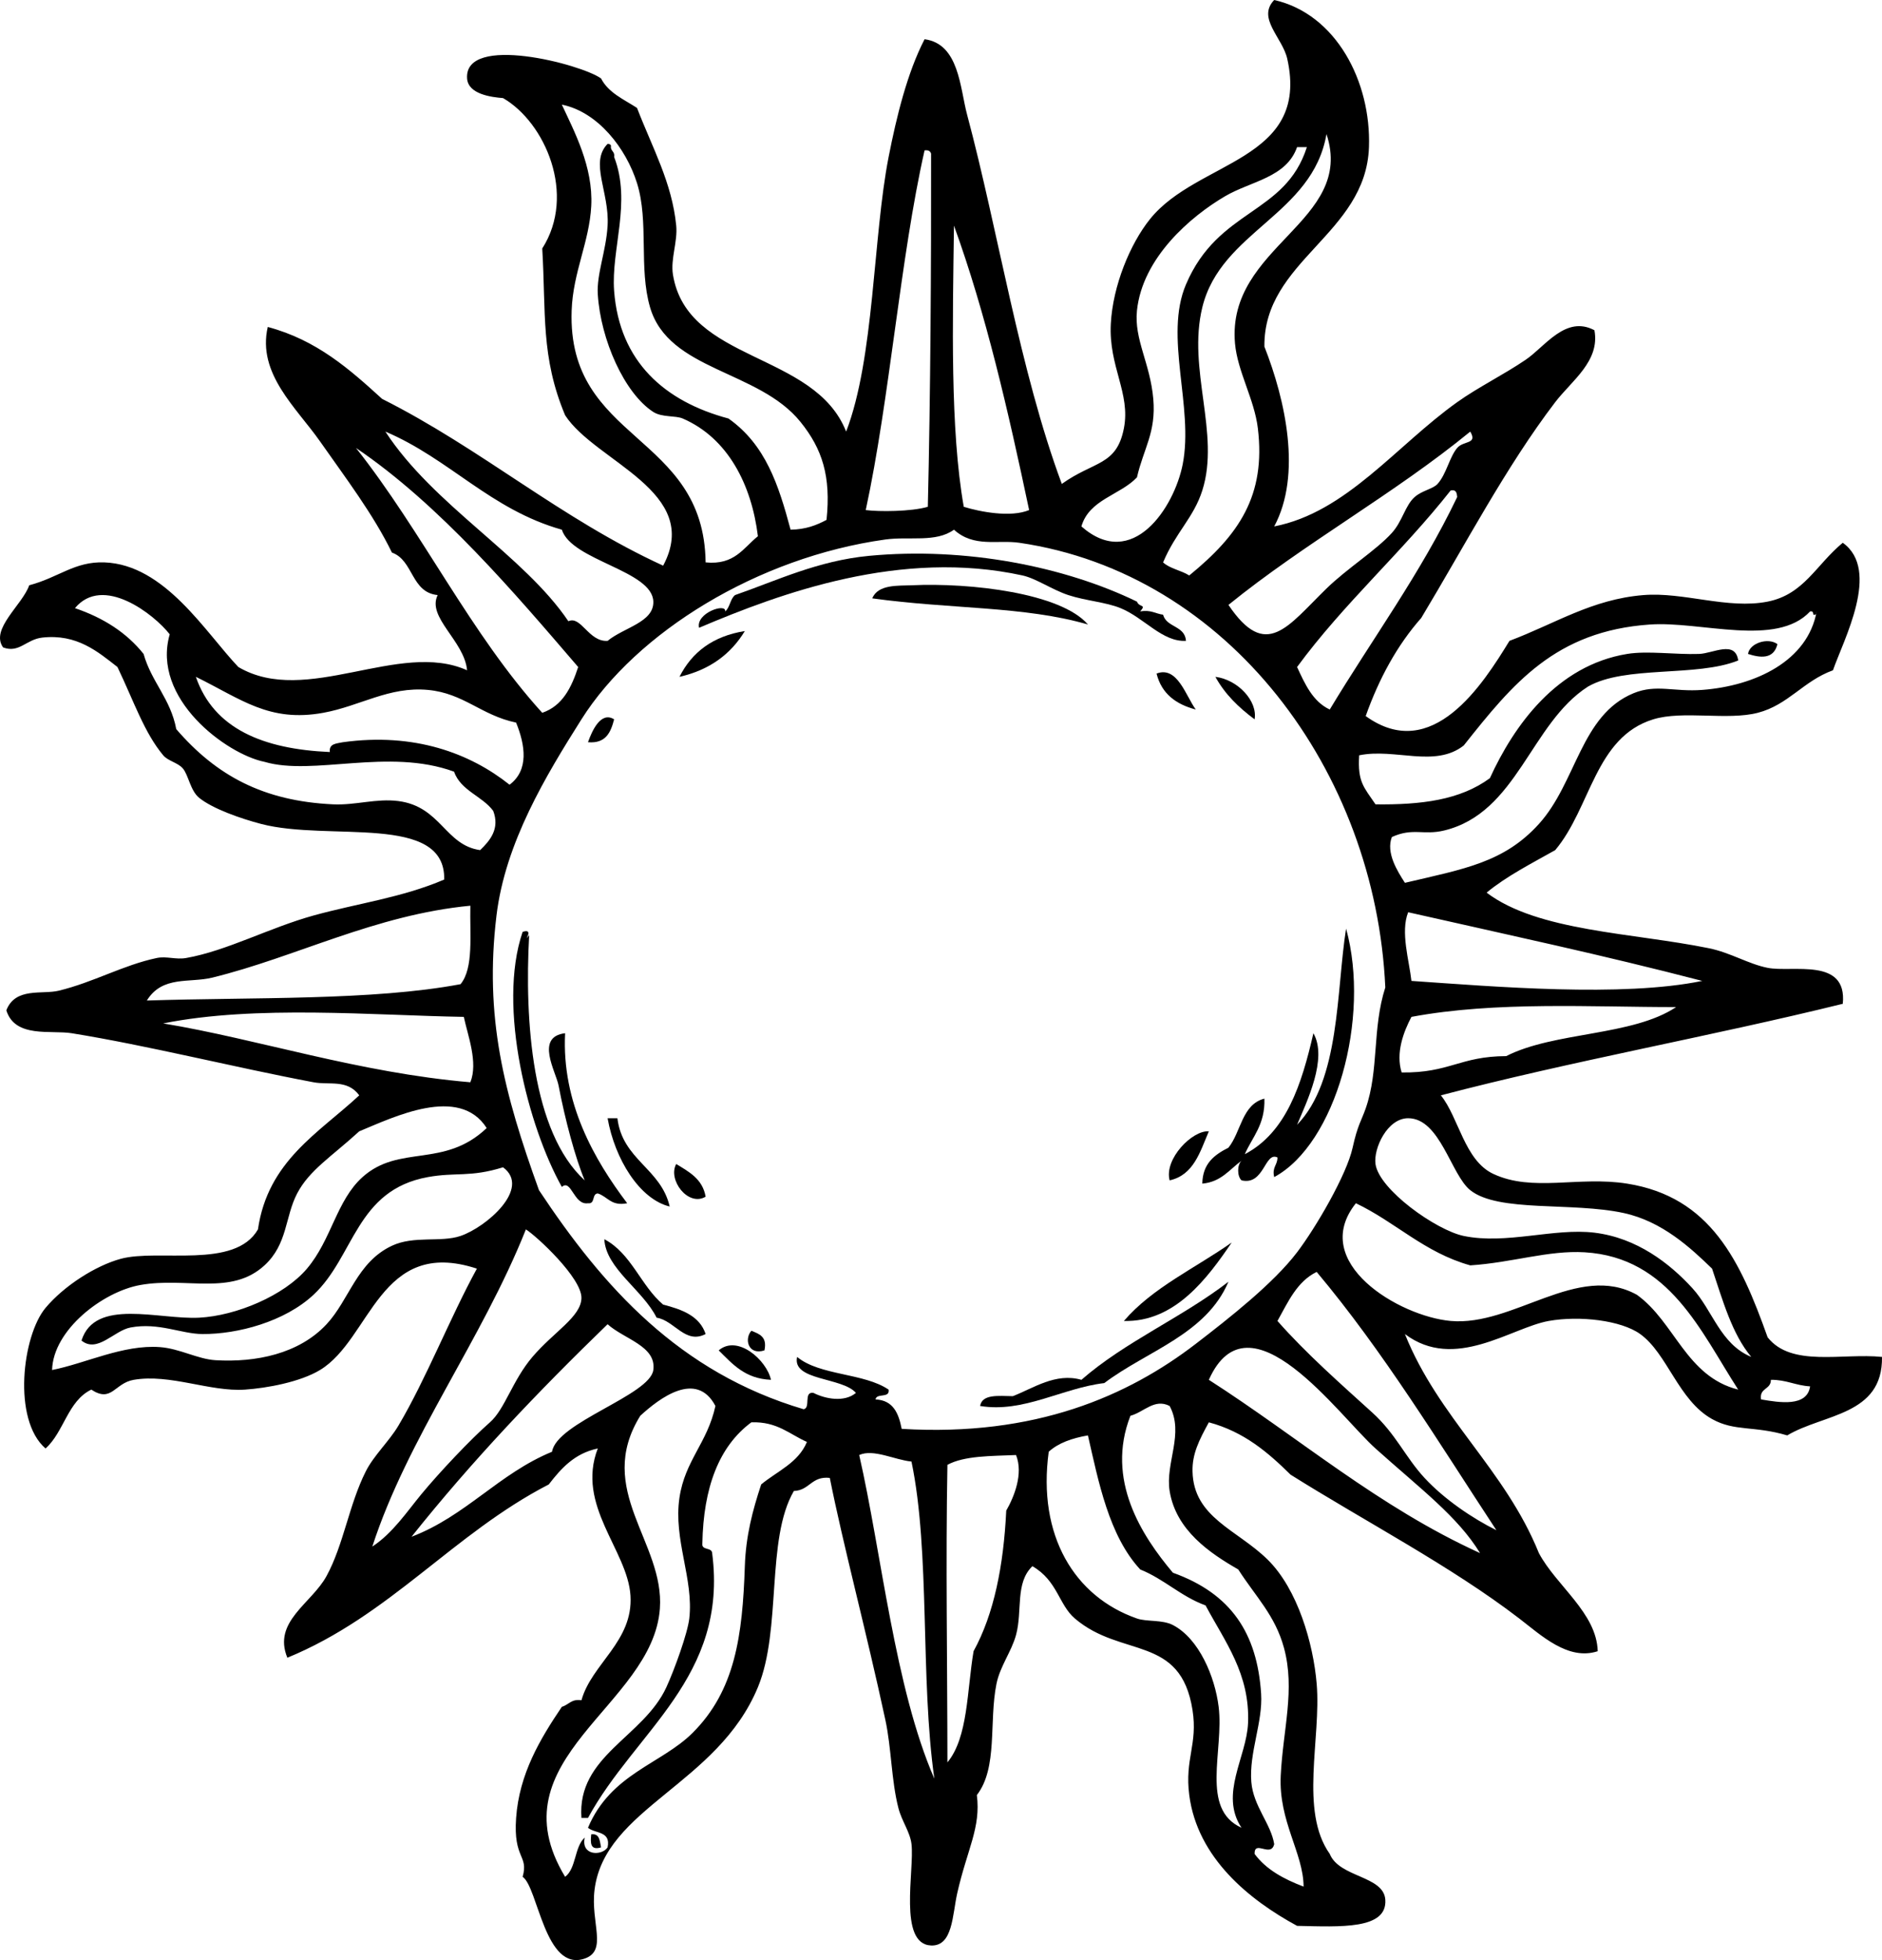 <?xml version="1.0"?><svg width="276.453" height="287.744" xmlns="http://www.w3.org/2000/svg">
 <title>Sun</title>
 <g>
  <title>Layer 1</title>
  <g id="svg_1">
   <path d="m159.811,91.68c-9.291,-2.715 -20.158,-2.239 -31.68,-3.84c0.841,-2.089 3.831,-1.83 5.76,-1.92c8.71,-0.406 21.963,1.15 25.92,5.76z" fill-rule="evenodd" clip-rule="evenodd" id="svg_8"/>
   <path d="m109.411,92.64c-2.054,3.386 -5.166,5.714 -9.6,6.72c1.826,-3.614 4.906,-5.974 9.6,-6.72z" fill-rule="evenodd" clip-rule="evenodd" id="svg_10"/>
   <path d="m261.091,94.56c-0.548,2.296 -2.588,2.003 -4.32,1.44c0.238,-1.613 2.96,-2.45 4.32,-1.44z" fill-rule="evenodd" clip-rule="evenodd" id="svg_11"/>
   <path d="m175.651,104.16c-2.916,-0.764 -5.031,-2.328 -5.76,-5.28c3.054,-1.174 4.297,3.295 5.76,5.28z" fill-rule="evenodd" clip-rule="evenodd" id="svg_12"/>
   <path d="m178.531,99.36c3.333,0.423 6.229,3.587 5.76,6.24c-2.294,-1.706 -4.344,-3.656 -5.76,-6.24z" fill-rule="evenodd" clip-rule="evenodd" id="svg_14"/>
   <path d="m90.211,105.6c-0.494,1.906 -1.213,3.587 -3.84,3.36c0.591,-1.668 1.885,-4.589 3.84,-3.36z" fill-rule="evenodd" clip-rule="evenodd" id="svg_15"/>
   <path d="m182.371,170.4c-1.77,1.271 -2.969,3.111 -5.76,3.359c0.047,-2.993 1.828,-4.251 3.84,-5.279c1.86,-2.301 1.97,-6.351 5.28,-7.2c0.129,3.809 -1.756,5.604 -2.88,8.16c6.089,-3.19 8.345,-10.216 10.08,-17.76c2.133,3.729 -0.994,10.091 -2.4,13.439c6.352,-6.534 5.747,-19.655 7.2,-28.8c3.622,13.11 -1.501,31.607 -10.56,36.479c-0.348,-1.466 0.49,-1.749 0.479,-2.88c-1.89,-0.913 -1.921,4.147 -5.28,3.36c-0.656,-0.612 -0.656,-2.265 0.001,-2.878z" fill-rule="evenodd" clip-rule="evenodd" id="svg_27"/>
   <path d="m89.251,164.16c0.48,0 0.96,0 1.44,0c0.746,6.135 6.398,7.361 7.68,12.96c-4.411,-1.064 -8.059,-6.956 -9.12,-12.96z" fill-rule="evenodd" clip-rule="evenodd" id="svg_31"/>
   <path d="m177.571,166.08c-1.298,3.022 -2.221,6.419 -5.76,7.2c-0.835,-3.132 3.334,-7.386 5.76,-7.2z" fill-rule="evenodd" clip-rule="evenodd" id="svg_32"/>
   <path d="m99.331,170.879c1.887,1.153 3.88,2.2 4.32,4.801c-2.562,1.519 -5.602,-2.475 -4.32,-4.801z" fill-rule="evenodd" clip-rule="evenodd" id="svg_34"/>
   <path d="m88.771,181.919c3.984,2.097 5.344,6.816 8.64,9.601c2.803,0.717 5.365,1.675 6.24,4.319c-2.992,1.56 -4.596,-2.012 -7.2,-2.399c-2.027,-4.086 -7.464,-7.212 -7.68,-11.521z" fill-rule="evenodd" clip-rule="evenodd" id="svg_40"/>
   <path d="m180.931,182.4c-3.577,5.27 -8.372,11.725 -15.84,11.52c4.213,-4.907 10.492,-7.748 15.84,-11.52z" fill-rule="evenodd" clip-rule="evenodd" id="svg_41"/>
   <path d="m180.451,188.16c-3.29,7.749 -11.95,10.13 -18.239,14.88c-6.175,0.731 -11.871,4.414 -18.24,3.36c0.304,-1.776 2.695,-1.465 4.8,-1.44c3.016,-1.156 6.285,-3.485 10.08,-2.399c6.402,-5.598 14.832,-9.168 21.599,-14.401z" fill-rule="evenodd" clip-rule="evenodd" id="svg_43"/>
   <path d="m110.371,195.36c1.136,0.464 2.358,0.842 1.92,2.88c-2.372,0.764 -3.003,-1.656 -1.92,-2.88z" fill-rule="evenodd" clip-rule="evenodd" id="svg_45"/>
   <path d="m113.251,202.56c-3.841,-0.159 -5.661,-2.34 -7.68,-4.32c2.769,-2.362 7.042,1.419 7.68,4.32z" fill-rule="evenodd" clip-rule="evenodd" id="svg_46"/>
   <path d="m86.851,269.28c1.266,-0.146 1.238,1.002 1.44,1.92c-1.602,0.482 -1.574,-0.666 -1.44,-1.92z" fill-rule="evenodd" clip-rule="evenodd" id="svg_53"/>
   <path d="m77.731,137.28c-0.698,12.586 0.42,28.959 8.16,36c-1.35,-3.195 -2.877,-8.849 -3.84,-13.92c-0.387,-2.034 -3.493,-7.148 0.96,-7.68c-0.516,10.212 4.282,18.573 9.12,24.96c-2.389,0.469 -2.859,-0.981 -4.32,-1.44c-0.907,0.054 -0.333,1.587 -1.44,1.44c-2.098,0.316 -2.437,-3.616 -3.84,-2.4c-4.882,-8.698 -9.537,-26.396 -5.76,-37.44c1.897,-0.634 -0.154,1.897 0.96,0.48z" fill-rule="evenodd" clip-rule="evenodd" id="svg_60"/>
   <path d="m87.811,212.64c-3.436,0.724 -5.386,2.934 -7.2,5.279c-14.038,7.241 -23.318,19.242 -38.4,25.44c-2.193,-5.314 3.559,-7.952 5.76,-12c2.516,-4.627 3.274,-10.416 5.76,-15.36c1.175,-2.338 3.428,-4.406 4.8,-6.72c4.062,-6.848 7.566,-15.817 11.52,-23.04c-14.31,-4.696 -15.533,10.344 -23.04,14.88c-2.941,1.777 -7.843,2.666 -11.04,2.88c-5.125,0.344 -10.99,-2.354 -16.32,-1.439c-2.849,0.488 -3.223,3.419 -6.24,1.439c-3.458,1.663 -4.013,6.228 -6.72,8.641c-4.901,-4.223 -3.412,-16.573 0,-20.641c2.747,-3.273 7.39,-6.209 11.04,-7.2c5.569,-1.512 16.768,1.575 20.16,-4.319c1.459,-10.062 8.912,-14.128 14.88,-19.681c-1.763,-2.394 -4.372,-1.477 -6.72,-1.92c-11.815,-2.229 -24.242,-5.378 -35.52,-7.199c-3.051,-0.493 -8.315,0.757 -9.6,-3.36c1.321,-3.429 5.255,-2.296 7.68,-2.88c5.139,-1.238 9.465,-3.759 14.4,-4.8c1.445,-0.305 2.806,0.265 4.32,0c5.959,-1.043 12.269,-4.457 18.72,-6.24c6.467,-1.788 12.994,-2.62 19.2,-5.28c0.208,-9.788 -16.897,-5.552 -26.88,-8.16c-3.015,-0.788 -7.143,-2.234 -9.12,-3.84c-1.3,-1.057 -1.56,-3.339 -2.4,-4.32c-0.721,-0.841 -2.183,-1.083 -2.88,-1.92c-2.794,-3.353 -4.254,-7.805 -6.72,-12.96c-2.901,-2.264 -5.955,-4.884 -11.04,-4.32c-2.374,0.263 -3.398,2.333 -5.76,1.44c-1.917,-2.689 2.836,-6.231 3.84,-9.12c4.338,-1.144 6.662,-3.518 11.04,-3.36c8.892,0.32 14.841,10.281 19.68,15.36c9.972,5.873 23.643,-4.003 33.6,0.48c-0.402,-4.338 -5.949,-7.771 -4.32,-11.04c-3.935,-0.386 -3.531,-5.109 -6.72,-6.24c-2.735,-5.621 -6.849,-11.019 -10.56,-16.32c-3.457,-4.938 -9.262,-9.932 -7.68,-16.8c7.203,1.917 12.026,6.214 16.8,10.56c14.597,7.323 26.244,17.596 41.28,24.48c5.82,-10.902 -9.952,-15.215 -14.4,-22.08c-3.604,-8.592 -2.797,-15.062 -3.36,-24.48c5.046,-7.893 0.427,-18.513 -5.76,-22.08c-1.677,-0.13 -5.124,-0.556 -5.28,-2.88c-0.444,-6.591 16.823,-2.094 19.68,0c1.087,2.112 3.337,3.063 5.28,4.32c2.282,5.919 5.142,10.981 5.76,17.28c0.231,2.355 -0.854,4.899 -0.48,7.2c2.101,12.925 20.815,11.278 25.44,23.04c4.162,-10.792 3.923,-28.51 6.24,-40.32c1.166,-5.944 2.74,-12.358 5.28,-17.28c5.078,0.67 5.2,7.155 6.24,11.04c4.576,17.087 7.722,37.569 13.92,54.24c4.744,-3.397 8.044,-2.639 9.12,-8.16c1.009,-5.177 -2.258,-9.063 -1.92,-15.36c0.298,-5.575 2.824,-11.708 5.76,-15.36c6.971,-8.676 23.512,-8.483 20.16,-23.52c-0.696,-3.121 -4.495,-5.971 -1.92,-8.64c9.067,2.041 14.254,11.952 13.92,21.6c-0.444,12.826 -15.502,16.63 -15.36,29.28c3.099,7.874 5.514,18.812 1.44,26.4c10.613,-2.062 17.907,-11.846 26.88,-18.24c3.105,-2.214 6.789,-4.002 10.08,-6.24c2.838,-1.93 5.854,-6.562 10.079,-4.32c0.848,4.549 -3.346,7.401 -5.76,10.56c-7.232,9.465 -13.261,21.027 -19.68,31.68c-3.527,3.993 -6.185,8.856 -8.16,14.4c9.775,7.057 17.232,-4.688 21.12,-11.04c6.728,-2.53 12.104,-6.106 19.68,-6.72c5.928,-0.48 12.365,2.117 18.24,0.96c5.345,-1.053 7.124,-5.418 11.04,-8.64c5.626,4.022 0.108,14.25 -1.44,18.72c-4.361,1.578 -6.557,5.08 -11.04,6.24c-4.464,1.155 -11.004,-0.377 -15.359,0.96c-8.565,2.631 -9.14,12.955 -14.4,19.2c-3.477,1.963 -7.095,3.785 -10.08,6.24c7.526,5.694 21.404,5.873 32.641,8.16c3.198,0.651 5.822,2.324 8.64,2.88c3.633,0.717 11.728,-1.594 11.04,5.28c-19.378,4.782 -39.904,8.415 -59.04,13.439c2.627,3.235 3.462,9.53 7.68,11.521c5.789,2.73 12.531,0.302 19.681,1.439c12.248,1.951 16.627,11.296 20.64,22.561c3.496,4.437 10.979,2.281 16.8,2.88c0.133,8.612 -8.618,8.342 -13.92,11.521c-4.928,-1.461 -7.707,-0.542 -11.04,-2.4c-4.964,-2.768 -6.548,-9.594 -10.56,-12.48c-2.798,-2.013 -8.889,-2.732 -13.44,-1.92c-5.525,0.987 -13.808,7.436 -21.12,1.92c4.943,12.338 14.711,19.85 19.681,32.16c2.567,4.816 8.481,8.767 8.64,14.4c-4.348,1.422 -8.28,-2.314 -11.521,-4.8c-10.007,-7.679 -22.686,-14.272 -33.6,-21.12c-3.305,-3.256 -6.826,-6.295 -12,-7.681c-1.45,2.644 -2.456,4.65 -2.399,7.2c0.149,6.809 6.541,8.533 11.04,12.96c4.408,4.339 6.704,12.314 7.199,18.24c0.672,8.026 -2.553,18.649 1.92,24.96c1.407,3.489 7.921,3.181 8.16,6.72c0.298,4.397 -6.575,3.981 -12.96,3.84c-7.007,-3.798 -14.642,-9.954 -15.84,-19.199c-0.689,-5.317 1.274,-7.423 0.48,-12.48c-1.745,-11.114 -10.417,-7.588 -17.28,-13.439c-2.383,-2.032 -2.544,-5.549 -6.24,-7.681c-2.565,2.463 -1.438,6.526 -2.4,10.08c-0.668,2.468 -2.354,4.592 -2.88,7.2c-1.125,5.581 0.232,12.3 -2.88,16.32c0.608,4.8 -1.416,7.929 -2.88,14.399c-0.721,3.189 -0.641,7.809 -3.84,7.681c-4.871,-0.196 -2.428,-11.05 -2.88,-14.881c-0.21,-1.783 -1.43,-3.375 -1.92,-5.279c-1.053,-4.087 -1.011,-8.734 -1.92,-12.96c-2.814,-13.075 -6.206,-25.683 -8.16,-35.521c-2.701,-0.301 -2.96,1.84 -5.28,1.92c-4.133,7.114 -1.76,20.297 -5.28,28.8c-5.921,14.302 -22.527,17.733 -24,29.761c-0.592,4.836 1.951,8.9 -1.44,10.08c-5.854,2.035 -6.858,-10.462 -9.12,-12c0.903,-3.248 -1.393,-2.566 -0.96,-8.641c0.461,-6.464 3.51,-11.571 6.72,-16.319c1.003,-0.276 1.37,-1.19 2.88,-0.96c1.479,-5.349 7.618,-8.636 7.2,-15.36c-0.416,-6.673 -8.038,-13.217 -4.802,-21.601zm1.92,-191.04c0.026,0.613 0.615,0.665 0.48,1.44c2.581,6.667 -0.468,13.55 0,19.68c0.792,10.377 7.411,16.213 16.8,18.72c5.445,3.852 7.348,9.705 9.12,16.32c2.209,-0.031 3.822,-0.658 5.28,-1.44c0.67,-6.393 -0.616,-10.415 -3.84,-14.4c-6.151,-7.605 -19.353,-7.469 -22.08,-16.8c-1.693,-5.794 -0.141,-12.563 -1.92,-18.24c-1.599,-5.103 -5.743,-10.453 -11.04,-11.52c1.797,3.882 4.624,9.133 4.32,14.88c-0.282,5.313 -2.687,9.728 -2.88,15.36c-0.665,19.313 19.427,17.916 19.68,36.96c4.267,0.427 5.541,-2.14 7.68,-3.84c-0.924,-7.553 -4.399,-14.411 -11.04,-17.28c-1.067,-0.461 -3.05,-0.144 -4.32,-0.96c-4.253,-2.735 -7.754,-10.643 -8.16,-17.28c-0.184,-3 1.22,-6.308 1.44,-10.08c0.288,-4.926 -2.685,-9.269 0,-12c0.293,0.027 0.568,0.072 0.48,0.48zm86.88,23.52c-2.226,9.117 2.656,18.519 0,26.88c-1.272,4.007 -3.894,6.127 -5.76,10.56c0.992,0.928 2.67,1.17 3.84,1.92c7.321,-5.974 11.263,-11.722 10.08,-21.6c-0.513,-4.281 -3,-8.358 -3.36,-12.48c-1.25,-14.31 17.712,-17.805 13.44,-30.72c-2.042,11.884 -15.502,14.226 -18.24,25.44zm13.92,-23.52c-1.588,4.489 -6.751,4.973 -10.56,7.2c-5.051,2.953 -12.158,9.029 -12.96,16.8c-0.437,4.229 1.946,7.725 2.399,12.96c0.429,4.948 -1.428,7.27 -2.399,11.52c-2.493,2.627 -7.013,3.228 -8.16,7.2c7.506,6.6 13.637,-2.778 14.88,-9.12c1.654,-8.443 -2.784,-18.74 0.48,-26.4c4.78,-11.219 14.563,-10.17 17.76,-20.16c-0.48,0 -0.96,0 -1.44,0zm-63.36,53.28c1.929,0.254 6.677,0.238 9.12,-0.48c0.392,-16.274 0.507,-35.683 0.48,-51.84c-0.106,-0.374 -0.402,-0.558 -0.96,-0.48c-3.575,15.784 -5.111,36.469 -8.64,52.8zm14.4,-0.48c2.401,0.741 6.893,1.607 9.601,0.48c-3.071,-14.53 -6.352,-28.849 -11.041,-41.76c-0.191,14.12 -0.572,29.925 1.44,41.28zm-58.08,16.8c1.853,-0.877 2.995,3.073 5.76,2.88c2.401,-1.973 6.805,-2.724 6.72,-5.76c-0.128,-4.579 -11.981,-5.992 -13.44,-10.56c-10.485,-2.955 -16.483,-10.397 -25.92,-14.4c7.079,10.853 20.287,18.096 26.88,27.84zm96.96,-2.4c5.526,8.198 8.672,3.177 14.4,-2.4c3.071,-2.991 7.281,-5.607 9.6,-8.16c1.566,-1.725 1.955,-4.041 3.36,-5.28c1.095,-0.965 2.692,-1.176 3.359,-1.92c1.308,-1.458 1.732,-3.919 2.881,-5.28c0.933,-1.106 3.033,-0.509 1.92,-2.4c-11.169,9.151 -24.296,16.344 -35.52,25.44zm-100.8,15.84c2.984,-1.016 4.293,-3.707 5.28,-6.72c-9.213,-10.715 -20.298,-23.814 -32.64,-32.16c9.759,12.321 16.846,27.314 27.36,38.88zm110.88,-6.72c1.169,2.511 2.296,5.064 4.8,6.24c6.256,-10.384 13.337,-19.944 18.721,-31.2c-0.055,-0.586 -0.144,-1.137 -0.96,-0.96c-7.119,9.042 -15.718,16.602 -22.561,25.92zm-14.88,99.36c4.974,-3.821 11.412,-8.884 14.88,-13.44c2.745,-3.607 7.284,-11.368 8.16,-15.359c0.729,-3.318 1.298,-3.979 1.92,-5.76c1.978,-5.661 0.929,-11.682 2.88,-17.76c-1.431,-31.753 -23.041,-60.798 -53.76,-65.28c-3.202,-0.467 -6.666,0.743 -9.6,-1.92c-2.648,1.929 -6.588,0.955 -10.08,1.44c-18.772,2.608 -36.569,13.625 -44.64,26.4c-5.204,8.236 -11.19,18.1 -12.48,28.8c-1.794,14.881 1.064,25.986 6.24,40.32c9.442,14.238 20.606,26.753 38.88,32.159c1.081,-0.199 -0.072,-2.632 1.44,-2.399c1.771,0.905 4.56,1.412 6.24,0c-2.002,-2.323 -9.426,-1.768 -8.64,-5.28c3.32,2.76 9.825,2.336 13.44,4.8c0.206,1.326 -1.789,0.451 -1.92,1.44c2.605,0.115 3.393,2.048 3.84,4.319c19.657,1.181 33.267,-4.849 43.2,-12.48zm-103.2,-78.24c-1.637,-2.203 -4.743,-2.937 -5.76,-5.76c-9.662,-3.528 -20.682,0.677 -27.84,-1.44c-5.56,-1.116 -16.639,-9.269 -13.92,-18.72c-2.317,-2.97 -9.821,-8.788 -13.92,-3.84c4.185,1.416 7.595,3.605 10.08,6.72c1.16,4.119 3.969,6.591 4.8,11.04c5.871,6.802 12.765,10.562 23.04,11.04c3.295,0.154 6.357,-0.902 9.6,-0.48c6.229,0.812 6.853,6.484 12,7.2c1.481,-1.426 2.908,-3.151 1.92,-5.76zm193.92,-28.8c-0.027,-0.293 -0.071,-0.568 -0.479,-0.48c-4.958,5.304 -16.024,1.402 -23.521,1.92c-13.89,0.96 -20.136,8.666 -27.359,17.76c-4.233,3.319 -10.077,0.361 -15.36,1.44c-0.247,3.95 0.694,4.667 2.4,7.2c6.693,0.08 12.413,-0.615 16.8,-3.84c3.539,-7.742 9.827,-16.548 20.16,-18.24c3.012,-0.494 7.013,0.115 10.56,0c2.067,-0.067 5.323,-2.063 5.76,0.96c-6.163,2.476 -16.596,0.684 -22.08,3.84c-8.438,5.417 -10.363,18.526 -21.119,21.12c-3.062,0.738 -4.566,-0.454 -7.681,0.96c-0.882,2.309 0.785,4.964 1.92,6.72c8.724,-2.048 14.556,-2.982 19.681,-8.64c5.548,-6.126 6.139,-16.01 13.92,-19.2c3.32,-1.361 5.91,-0.162 10.08,-0.48c7.8,-0.594 15.496,-4.245 16.8,-11.52c-0.029,0.293 -0.074,0.568 -0.482,0.48zm-217.92,20.16c-0.146,-1.266 1.002,-1.238 1.92,-1.44c10.479,-1.449 18.688,1.62 24.48,6.24c2.864,-2.146 2.309,-5.807 0.96,-9.12c-5.124,-1.068 -7.689,-4.316 -12.96,-4.8c-5.719,-0.524 -9.956,2.376 -15.36,3.36c-7.955,1.448 -12.055,-2.012 -18.72,-5.28c2.623,7.618 9.866,10.614 19.68,11.04zm-17.28,33.12c-3.342,0.817 -7.321,-0.336 -9.6,3.36c15.599,-0.51 33.109,0.037 46.08,-2.4c1.957,-2.364 1.342,-7.298 1.44,-11.52c-14.012,1.339 -25.627,7.553 -37.92,10.56zm175.68,-9.6c-1.159,2.888 0.154,7.111 0.479,10.08c12.123,0.832 30.919,2.431 42.721,0c-14.789,-3.837 -28.293,-6.711 -43.2,-10.08zm0.48,15.36c-1.164,2.207 -2.333,5.278 -1.439,8.16c7.044,0.093 8.554,-2.378 15.359,-2.4c7.104,-3.616 18.529,-2.911 24.96,-7.2c-12.211,0.014 -26.457,-0.879 -38.88,1.44zm-183.36,0.96c13.962,2.312 28.716,7.247 45.12,8.64c1.172,-2.901 -0.384,-6.881 -0.96,-9.6c-13.214,-0.218 -30.536,-1.776 -44.16,0.96zm28.8,15.84c-4.075,3.728 -7.321,5.685 -9.12,9.12c-1.802,3.443 -1.389,7.429 -4.8,10.56c-4.899,4.497 -11.487,1.676 -18.24,2.881c-5.515,0.983 -12.805,6.588 -12.96,12.479c4.913,-0.963 10.443,-3.759 15.84,-3.36c2.923,0.217 5.537,1.762 8.16,1.921c5.893,0.354 12.254,-0.915 16.32,-5.28c3.356,-3.604 4.44,-9.102 9.6,-11.521c3.252,-1.524 7.165,-0.45 10.08,-1.439c3.756,-1.274 10.429,-6.997 6.24,-10.08c-4.813,1.505 -6.922,0.693 -11.04,1.439c-10.583,1.918 -10.774,11.667 -16.8,17.28c-4.233,3.943 -11.105,5.79 -16.32,5.76c-3.135,-0.018 -6.414,-1.735 -10.56,-0.96c-2.424,0.454 -4.853,3.81 -7.2,1.92c1.974,-6.293 11.373,-3.053 17.28,-3.359c5.463,-0.284 12.486,-3.245 15.84,-7.2c3.617,-4.266 4.33,-9.999 8.16,-13.44c5.406,-4.857 11.968,-1.236 18.24,-7.199c-4.035,-6.338 -13.646,-1.613 -18.72,0.478zm198.72,20.16c-3.143,-3.043 -7.308,-6.93 -12.96,-8.16c-7.604,-1.655 -18.421,-0.057 -22.56,-3.359c-2.835,-2.263 -4.427,-10.556 -9.12,-10.561c-3.068,-0.003 -5.114,4.443 -4.8,6.72c0.519,3.76 8.899,9.718 12.96,10.561c6.256,1.298 13.265,-1.2 19.199,-0.48c6.236,0.757 11.059,4.505 14.4,8.16c2.985,3.266 4.075,8.179 8.64,10.08c-2.844,-3.397 -4.185,-8.295 -5.759,-12.961zm-18.72,-2.401c-5.333,-0.316 -10.653,1.524 -16.8,1.92c-6.754,-1.886 -10.945,-6.335 -16.801,-9.119c-6.94,8.7 6.371,16.604 13.921,17.279c9.23,0.826 18.692,-8.635 27.359,-3.84c5.589,4.011 7.211,11.989 14.88,13.92c-5.503,-8.499 -10.072,-19.416 -22.559,-20.16zm-178.08,43.201c2.988,-1.956 5.093,-5.129 7.2,-7.68c2.608,-3.158 7.204,-8.043 10.08,-10.561c2.188,-1.914 3.295,-6.142 6.24,-9.6c3.141,-3.688 7.146,-5.886 7.2,-8.64c0.058,-2.948 -6.593,-9.104 -8.16,-10.08c-6.473,16.248 -17.388,30.612 -22.56,46.561zm138.72,-40.32c-2.904,1.415 -4.21,4.43 -5.76,7.199c4.199,4.774 9.416,9.355 13.92,13.44c3.482,3.158 4.821,6.502 7.68,9.6c2.887,3.127 7.048,5.943 10.561,7.681c-8.51,-12.932 -16.616,-26.265 -26.401,-37.92zm-97.44,14.4c0.474,-3.517 -4.264,-4.514 -6.72,-6.72c-10.163,9.837 -19.933,20.067 -28.8,31.2c7.993,-3.048 12.816,-9.265 20.64,-12.48c0.672,-4.307 14.38,-8.292 14.88,-12zm106.08,11.52c-5.393,-4.833 -18.545,-23.336 -24.48,-10.08c13.26,8.5 24.882,18.639 39.84,25.439c-3.254,-5.335 -8.708,-9.399 -15.36,-15.359zm56.64,-7.2c2.724,0.462 6.766,1.13 7.2,-1.92c-2.123,-0.117 -3.497,-0.983 -5.76,-0.96c0.025,1.465 -1.729,1.15 -1.44,2.88zm-155.52,21.12c-0.147,1.106 1.387,0.533 1.44,1.439c2.366,18.24 -11.294,26.11 -18.24,38.88c-0.32,0 -0.64,0 -0.96,0c-0.675,-9.142 9.104,-11.842 12.48,-19.2c1.2,-2.615 3.11,-7.911 3.36,-10.079c0.671,-5.823 -2.37,-11.596 -1.44,-17.761c0.826,-5.478 4.09,-7.991 5.28,-13.439c-2.783,-5.281 -8.22,-1.151 -11.04,1.439c-6.754,10.914 3.591,18.578 2.88,28.32c-1.048,14.35 -24.464,21.951 -13.92,39.36c1.652,-1.229 1.354,-4.405 2.88,-5.761c-0.587,2.732 2.57,2.688 3.36,1.44c0.516,-2.436 -1.846,-1.994 -2.88,-2.88c3.341,-7.938 10.779,-9.357 15.36,-13.92c6.262,-6.237 7.337,-14.28 7.68,-24.48c0.15,-4.458 1.132,-8.151 2.4,-12c2.364,-1.956 5.461,-3.179 6.72,-6.24c-2.556,-1.123 -4.351,-3.009 -8.16,-2.88c-4.785,3.537 -7.038,9.604 -7.2,17.762zm62.88,-18.721c-3.676,9.411 1.676,17.62 6.239,23.04c8.574,3.076 12.38,8.904 12.96,17.761c0.272,4.158 -1.788,8.673 -1.439,12.96c0.289,3.558 2.89,6.135 3.36,9.119c-0.476,2.037 -2.925,-0.683 -2.881,1.44c1.699,2.301 4.3,3.701 7.2,4.8c-0.033,-4.937 -3.696,-9.594 -3.359,-16.319c0.338,-6.759 2.142,-12.6 0.479,-18.721c-1.3,-4.785 -4.166,-7.533 -6.72,-11.52c-4.132,-2.372 -9.149,-5.729 -10.08,-11.521c-0.66,-4.105 2.178,-8.43 0,-12.479c-2.241,-1.143 -3.774,0.911 -5.759,1.44zm-12,5.281c-1.678,12.32 3.791,21.284 12.96,24.48c1.443,0.503 3.71,0.146 5.279,0.96c3.823,1.982 6.17,7.551 6.721,12c0.801,6.474 -2.734,15.012 3.359,17.76c-3.271,-4.923 0.749,-10.365 0.96,-15.36c0.308,-7.246 -3.431,-12.004 -6.239,-17.28c-3.639,-1.321 -6.062,-3.857 -9.601,-5.279c-4.596,-4.956 -6.129,-12.909 -7.68,-19.68c-2.315,0.402 -4.337,1.101 -5.759,2.399zm-27.84,0.48c3.277,14.323 5.214,34.146 11.04,47.52c-2.098,-14.768 -0.582,-33.245 -3.36,-46.56c-2.456,-0.237 -5.592,-1.906 -7.68,-0.96zm12.96,1.44c-0.268,14.234 -0.008,28.905 0,43.68c3.049,-3.671 2.863,-10.576 3.84,-16.319c3.007,-5.473 4.407,-12.553 4.8,-20.641c1.149,-2.012 2.541,-5.383 1.439,-8.159c-3.681,0.156 -7.586,0.092 -10.079,1.439z" fill-rule="evenodd" fill="black" clip-rule="evenodd" id="svg_62"/>
   <path d="m174.211,94.08c-3.495,0.18 -6.11,-3.369 -9.601,-4.8c-2.172,-0.891 -5.09,-1.072 -7.68,-1.92c-2.322,-0.76 -4.737,-2.446 -6.72,-2.88c-17.833,-3.901 -35.403,2.535 -47.521,7.68c-0.52,-2.154 4.02,-3.712 3.84,-2.4c0.693,-0.587 0.729,-1.832 1.44,-2.4c6.05,-2.1 12.151,-5.046 19.68,-5.76c14.241,-1.349 28.827,1.601 39.36,6.72c0.359,0.907 1.433,0.333 0.479,1.44c1.559,-0.278 2.233,0.327 3.36,0.48c0.505,1.898 3.214,1.589 3.363,3.84z" fill-rule="evenodd" clip-rule="evenodd" id="svg_63"/>
  </g>
 </g>
</svg>